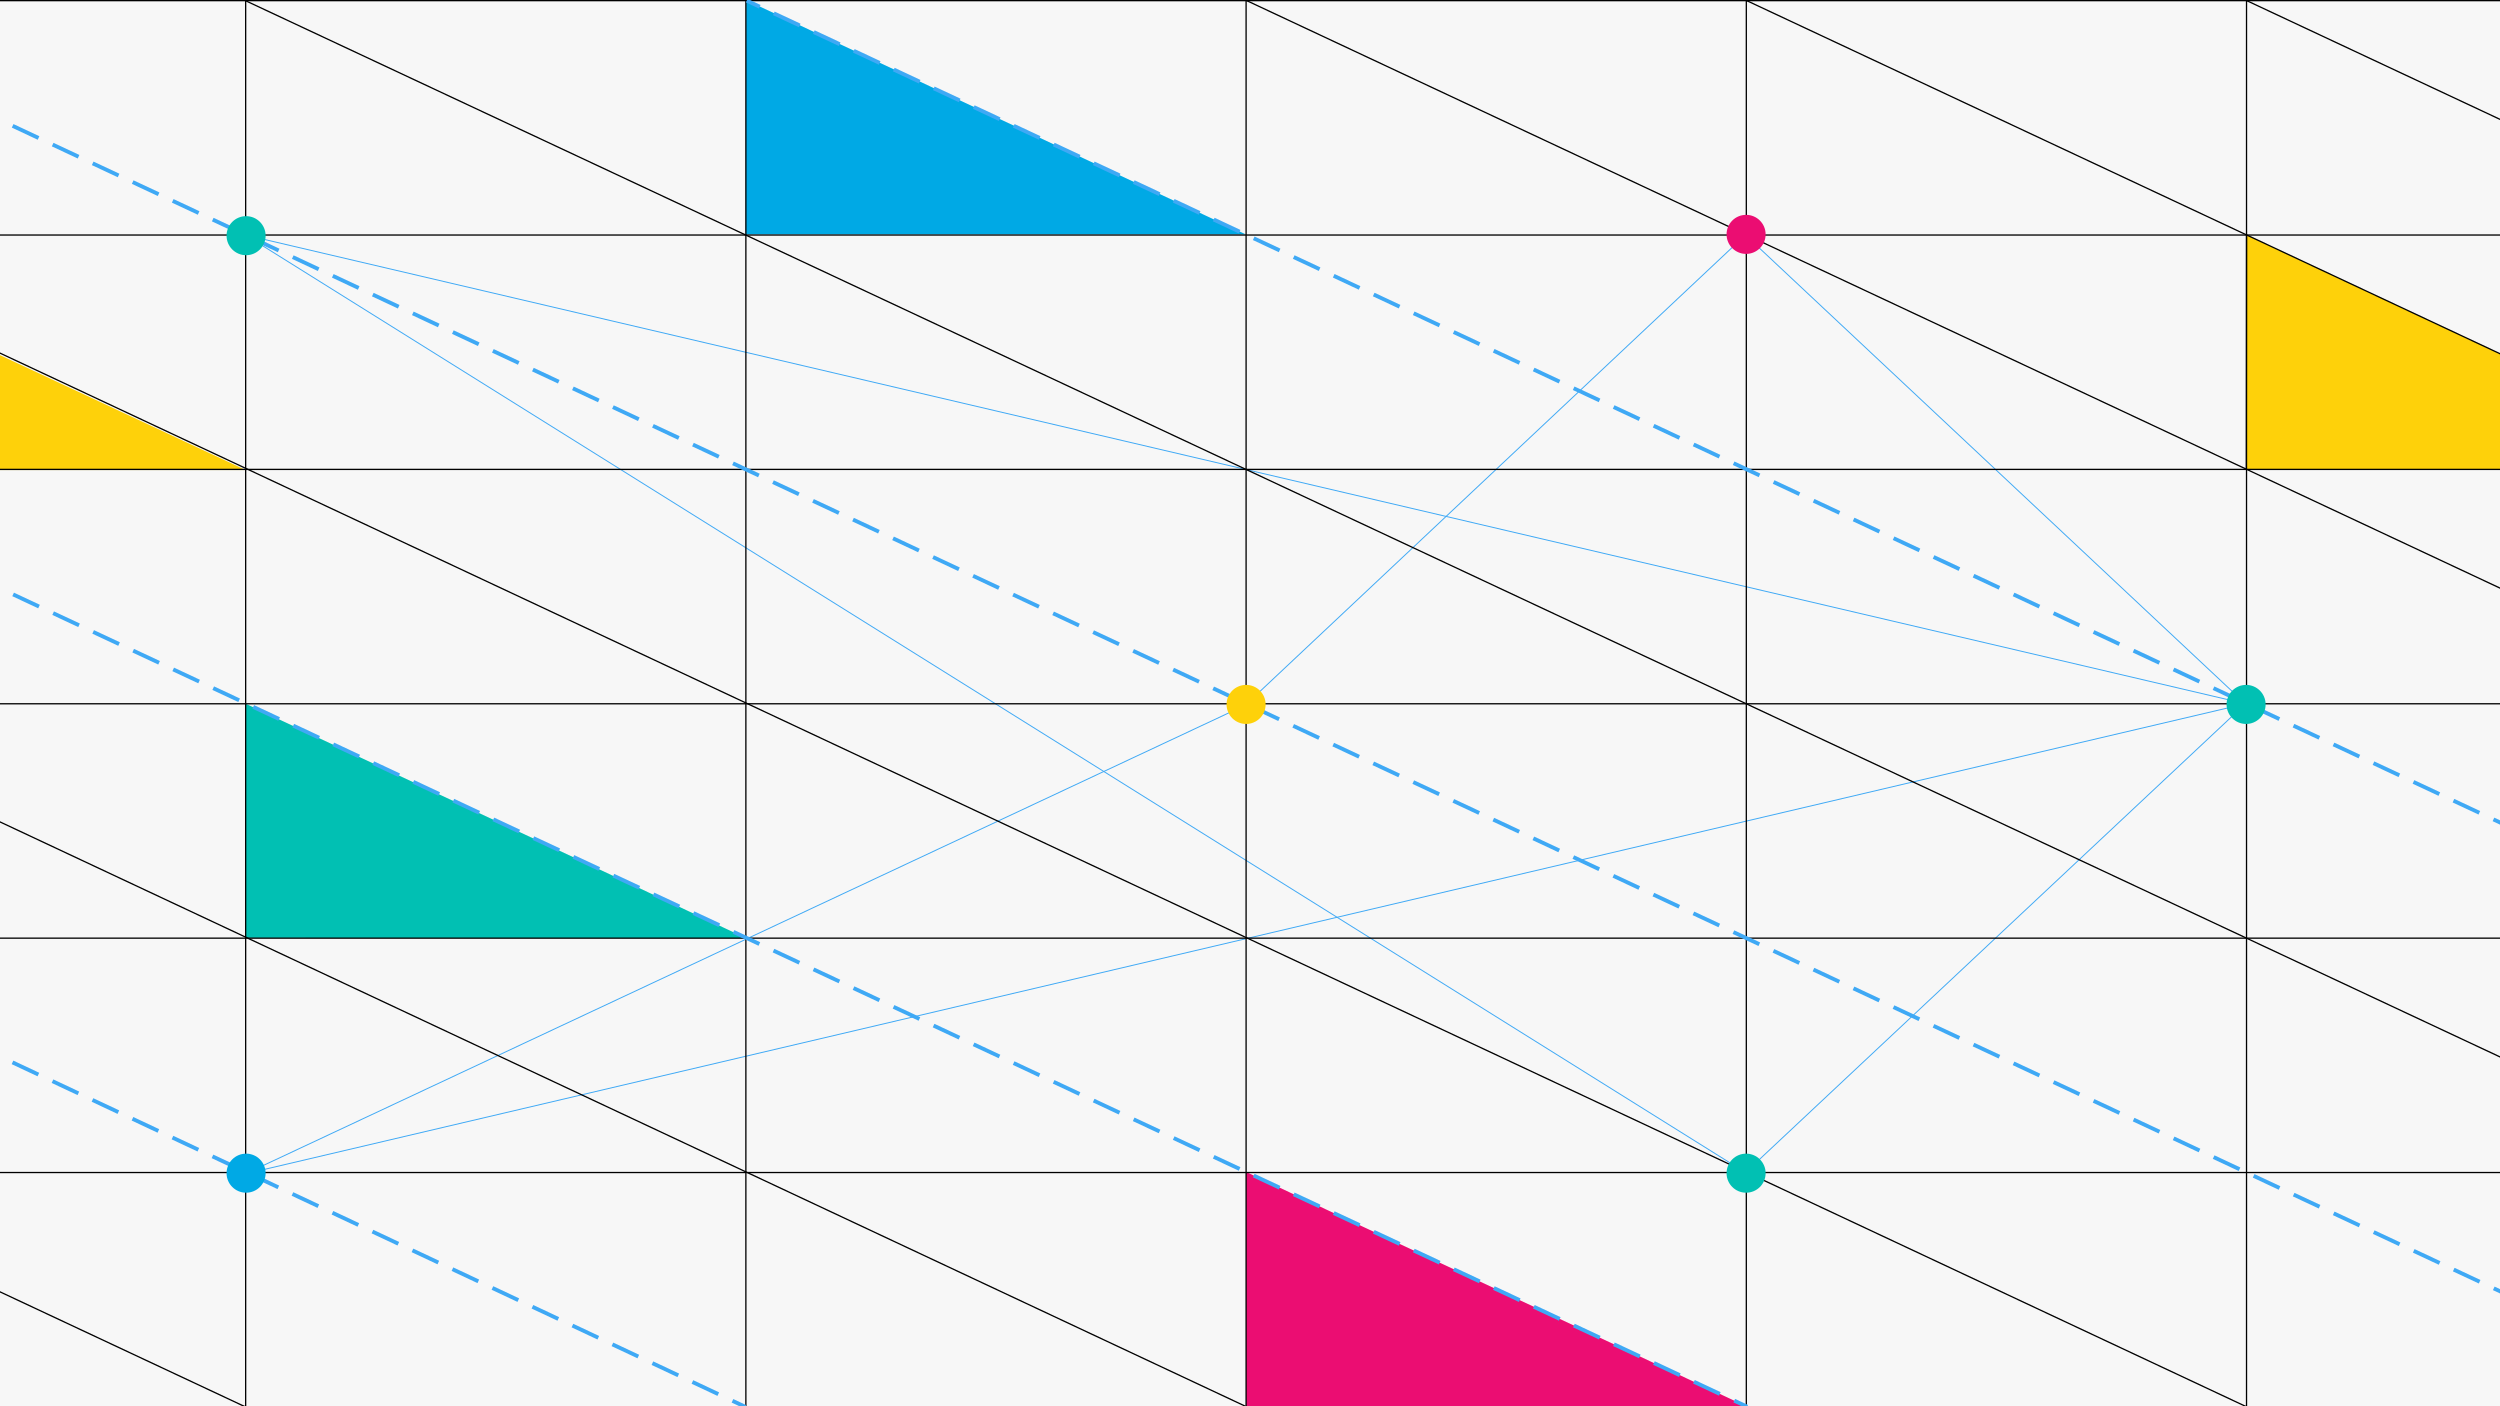 <svg id="Layer_1" data-name="Layer 1" xmlns="http://www.w3.org/2000/svg" viewBox="0 0 1920 1080"><defs><style>.cls-1{fill:#f7f7f7;}.cls-2{fill:#00a9e5;}.cls-3{fill:#3fa9f5;}.cls-10,.cls-11,.cls-12,.cls-13,.cls-14,.cls-3,.cls-4{stroke:#3fa9f5;}.cls-10,.cls-11,.cls-12,.cls-13,.cls-14,.cls-3,.cls-4,.cls-8{stroke-miterlimit:10;}.cls-3,.cls-4{stroke-width:0.75px;}.cls-10,.cls-11,.cls-12,.cls-13,.cls-14,.cls-4,.cls-8{fill:none;}.cls-5{fill:#fed10a;}.cls-6{fill:#eb0d72;}.cls-7{fill:#01c0b3;}.cls-8{stroke:#000;}.cls-9{fill:#13a7df;}.cls-10,.cls-11,.cls-12,.cls-13,.cls-14{stroke-width:3px;}.cls-10{stroke-dasharray:21.96 11.98;}.cls-12{stroke-dasharray:21.95 11.97;}.cls-13{stroke-dasharray:21.96 11.98;}.cls-14{stroke-dasharray:21.96 11.98;}</style></defs><title>Artboard 1</title><rect class="cls-1" x="-56" y="-90" width="2056" height="1227"/><line class="cls-2" x1="957" y1="541" x2="1341" y2="180"/><line class="cls-3" x1="957" y1="541" x2="1341" y2="180"/><line class="cls-4" x1="1340.5" y1="900.5" x2="1724.5" y2="540.5"/><line class="cls-4" x1="1340.5" y1="180.5" x2="1724.5" y2="540.5"/><line class="cls-4" x1="956.5" y1="541.5" x2="188.5" y2="901.5"/><line class="cls-4" x1="1724.5" y1="540.5" x2="188.5" y2="180.5"/><line class="cls-4" x1="1340.5" y1="900.5" x2="188.5" y2="180.5"/><line class="cls-4" x1="1724.5" y1="540.5" x2="188.5" y2="901.5"/><polygon class="cls-5" points="-196 181.08 -196 361 188.67 361 -196 181.08"/><polygon class="cls-5" points="1725.33 180.5 2109.5 360.5 1725.17 360.5 1725.33 180.5"/><polygon class="cls-2" points="573 0.08 572.67 180 956.73 180 573 0.08"/><polygon class="cls-6" points="957 900.07 957 1080 1341.3 1080.12 957 900.07"/><polygon class="cls-7" points="188.5 540.38 188.5 720.34 573 720.5 188.5 540.38"/><rect class="cls-8" x="-195.5" y="0.5" width="2305" height="1080"/><line class="cls-8" x1="-195.5" y1="900.5" x2="2109.5" y2="900.5"/><line class="cls-8" x1="-195.5" y1="720.5" x2="2109.5" y2="720.5"/><line class="cls-8" x1="-195.5" y1="540.5" x2="2109.5" y2="540.5"/><polyline class="cls-8" points="1725.33 180.5 1725.17 360.5 2109.5 360.5 -195.5 360.5"/><line class="cls-8" x1="-195.5" y1="180.5" x2="2109.5" y2="180.5"/><line class="cls-8" x1="1725.33" y1="0.5" x2="1725.33" y2="1080.5"/><line class="cls-8" x1="1341.17" y1="1080.5" x2="1341.17" y2="0.5"/><line class="cls-8" x1="957" y1="0.5" x2="957" y2="1080.5"/><line class="cls-8" x1="572.83" y1="0.5" x2="572.83" y2="1080.5"/><line class="cls-8" x1="188.67" y1="0.5" x2="188.67" y2="1080.5"/><line class="cls-8" x1="188.5" y1="0.5" x2="2109.5" y2="900.5"/><line class="cls-8" x1="957.5" y1="0.5" x2="2109.5" y2="540.5"/><line class="cls-8" x1="1725.5" y1="0.5" x2="2109.5" y2="180.5"/><line class="cls-8" x1="-195.5" y1="179.5" x2="1725.5" y2="1080.5"/><line class="cls-8" x1="-195.5" y1="539.5" x2="957.5" y2="1080.5"/><line class="cls-9" x1="-195.5" y1="0.5" x2="2109.5" y2="1080.5"/><line class="cls-10" x1="-174.69" y1="10.25" x2="2094.12" y2="1073.29"/><line class="cls-9" x1="573.5" y1="0.5" x2="2109.5" y2="720.5"/><line class="cls-11" x1="573.5" y1="0.5" x2="583.46" y2="5.17"/><line class="cls-12" x1="594.3" y1="10.25" x2="2094.12" y2="713.29"/><line class="cls-9" x1="-195.14" y1="360.38" x2="1341.86" y2="1080.38"/><line class="cls-13" x1="-174.33" y1="370.13" x2="1326.47" y2="1073.17"/><line class="cls-11" x1="1331.9" y1="1075.71" x2="1341.86" y2="1080.38"/><line class="cls-9" x1="-195.5" y1="719.5" x2="572.5" y2="1080.5"/><line class="cls-14" x1="-174.7" y1="729.28" x2="557.12" y2="1073.27"/><line class="cls-11" x1="562.54" y1="1075.82" x2="572.5" y2="1080.5"/><line class="cls-8" x1="-195.5" y1="900.5" x2="188.5" y2="1080.5"/><line class="cls-8" x1="1341.5" y1="0.5" x2="2109.5" y2="360.5"/><circle class="cls-7" cx="189" cy="181" r="15"/><circle class="cls-5" cx="957" cy="541" r="15"/><circle class="cls-7" cx="1341" cy="901" r="15"/><circle class="cls-2" cx="189" cy="901" r="15"/><circle class="cls-6" cx="1341" cy="180" r="15"/><circle class="cls-7" cx="1725" cy="541" r="15"/></svg>